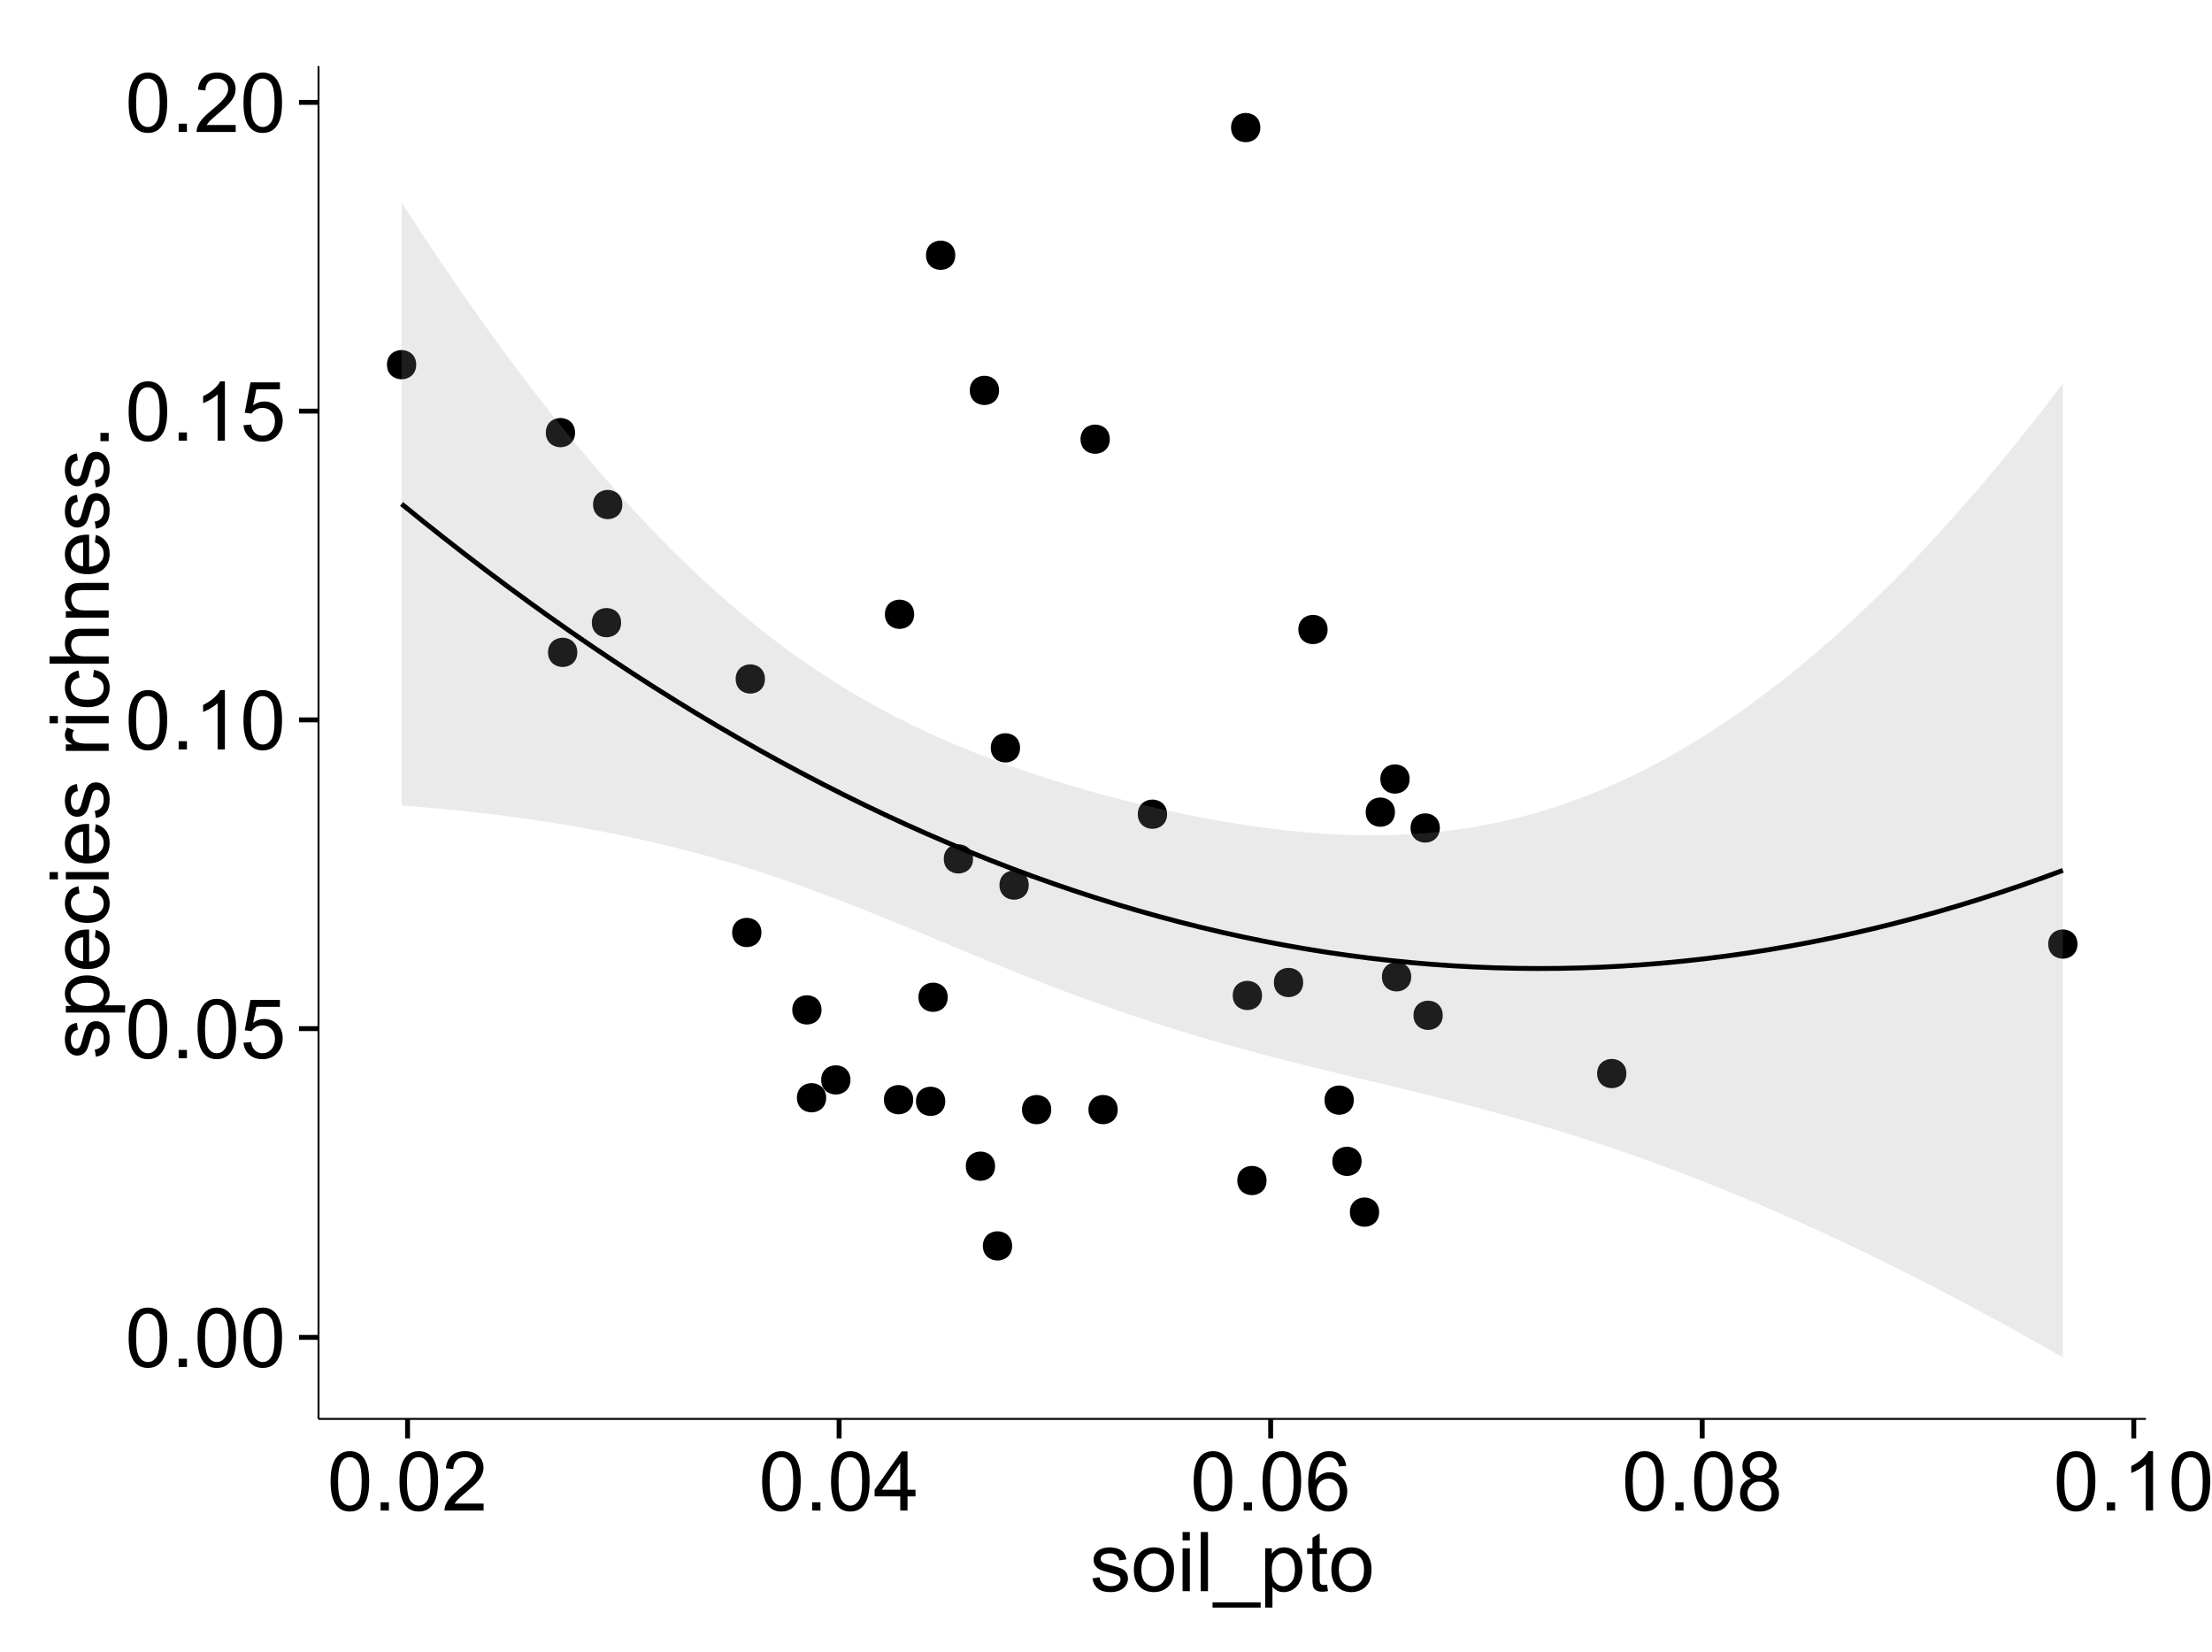<?xml version="1.0" encoding="UTF-8"?>
<svg xmlns="http://www.w3.org/2000/svg" xmlns:xlink="http://www.w3.org/1999/xlink" width="482pt" height="360pt" viewBox="0 0 482 360" version="1.1">
<defs>
<g>
<symbol overflow="visible" id="glyph0-0">
<path style="stroke:none;" d="M 0.746 -6.355 C 0.742 -7.875 0.898 -9.102 1.215 -10.031 C 1.527 -10.961 1.996 -11.676 2.613 -12.18 C 3.23 -12.684 4.008 -12.938 4.949 -12.938 C 5.637 -12.938 6.242 -12.797 6.766 -12.52 C 7.285 -12.238 7.715 -11.836 8.059 -11.316 C 8.395 -10.789 8.664 -10.152 8.859 -9.398 C 9.051 -8.645 9.145 -7.629 9.148 -6.355 C 9.145 -4.84 8.992 -3.617 8.684 -2.691 C 8.371 -1.762 7.906 -1.047 7.289 -0.539 C 6.672 -0.035 5.891 0.215 4.949 0.219 C 3.703 0.215 2.727 -0.227 2.023 -1.117 C 1.168 -2.188 0.742 -3.934 0.746 -6.355 Z M 2.375 -6.355 C 2.371 -4.234 2.621 -2.824 3.117 -2.129 C 3.609 -1.426 4.219 -1.078 4.949 -1.082 C 5.672 -1.078 6.281 -1.43 6.781 -2.137 C 7.273 -2.836 7.523 -4.242 7.523 -6.355 C 7.523 -8.473 7.273 -9.883 6.781 -10.582 C 6.281 -11.277 5.664 -11.625 4.93 -11.629 C 4.199 -11.625 3.621 -11.316 3.191 -10.703 C 2.645 -9.918 2.371 -8.469 2.375 -6.355 Z M 2.375 -6.355 "/>
</symbol>
<symbol overflow="visible" id="glyph0-1">
<path style="stroke:none;" d="M 1.633 0 L 1.633 -1.801 L 3.438 -1.801 L 3.438 0 Z M 1.633 0 "/>
</symbol>
<symbol overflow="visible" id="glyph0-2">
<path style="stroke:none;" d="M 0.746 -3.375 L 2.406 -3.516 C 2.527 -2.707 2.812 -2.098 3.266 -1.691 C 3.711 -1.281 4.254 -1.078 4.887 -1.082 C 5.648 -1.078 6.293 -1.363 6.82 -1.941 C 7.344 -2.512 7.605 -3.273 7.609 -4.227 C 7.605 -5.125 7.352 -5.84 6.848 -6.363 C 6.34 -6.883 5.676 -7.141 4.859 -7.145 C 4.344 -7.141 3.887 -7.027 3.48 -6.797 C 3.07 -6.566 2.746 -6.266 2.516 -5.898 L 1.027 -6.09 L 2.277 -12.711 L 8.684 -12.711 L 8.684 -11.195 L 3.543 -11.195 L 2.848 -7.734 C 3.621 -8.273 4.43 -8.543 5.281 -8.543 C 6.402 -8.543 7.352 -8.152 8.129 -7.371 C 8.898 -6.59 9.285 -5.586 9.289 -4.367 C 9.285 -3.195 8.945 -2.188 8.27 -1.344 C 7.441 -0.301 6.316 0.215 4.887 0.219 C 3.715 0.215 2.758 -0.109 2.016 -0.766 C 1.273 -1.418 0.848 -2.289 0.746 -3.375 Z M 0.746 -3.375 "/>
</symbol>
<symbol overflow="visible" id="glyph0-3">
<path style="stroke:none;" d="M 6.707 0 L 5.125 0 L 5.125 -10.082 C 4.742 -9.715 4.242 -9.352 3.625 -8.988 C 3.004 -8.625 2.449 -8.352 1.961 -8.172 L 1.961 -9.703 C 2.844 -10.117 3.617 -10.621 4.281 -11.215 C 4.941 -11.805 5.41 -12.379 5.688 -12.938 L 6.707 -12.938 Z M 6.707 0 "/>
</symbol>
<symbol overflow="visible" id="glyph0-4">
<path style="stroke:none;" d="M 9.062 -1.52 L 9.062 0 L 0.547 0 C 0.531 -0.379 0.594 -0.742 0.73 -1.098 C 0.945 -1.676 1.293 -2.25 1.77 -2.812 C 2.246 -3.375 2.934 -4.023 3.84 -4.766 C 5.238 -5.906 6.188 -6.816 6.68 -7.492 C 7.172 -8.16 7.418 -8.793 7.418 -9.395 C 7.418 -10.02 7.191 -10.551 6.746 -10.98 C 6.293 -11.41 5.711 -11.625 4.992 -11.629 C 4.23 -11.625 3.621 -11.395 3.164 -10.941 C 2.703 -10.48 2.469 -9.848 2.469 -9.043 L 0.844 -9.211 C 0.953 -10.422 1.371 -11.344 2.102 -11.984 C 2.824 -12.617 3.801 -12.938 5.027 -12.938 C 6.262 -12.938 7.238 -12.594 7.961 -11.91 C 8.68 -11.223 9.039 -10.371 9.043 -9.359 C 9.039 -8.84 8.934 -8.336 8.727 -7.84 C 8.512 -7.34 8.164 -6.812 7.676 -6.266 C 7.188 -5.711 6.375 -4.957 5.238 -4 C 4.285 -3.199 3.676 -2.66 3.41 -2.379 C 3.141 -2.094 2.918 -1.805 2.742 -1.52 Z M 9.062 -1.52 "/>
</symbol>
<symbol overflow="visible" id="glyph0-5">
<path style="stroke:none;" d="M 5.82 0 L 5.82 -3.086 L 0.227 -3.086 L 0.227 -4.535 L 6.109 -12.883 L 7.398 -12.883 L 7.398 -4.535 L 9.141 -4.535 L 9.141 -3.086 L 7.398 -3.086 L 7.398 0 Z M 5.82 -4.535 L 5.82 -10.344 L 1.785 -4.535 Z M 5.82 -4.535 "/>
</symbol>
<symbol overflow="visible" id="glyph0-6">
<path style="stroke:none;" d="M 8.957 -9.73 L 7.383 -9.605 C 7.242 -10.223 7.043 -10.676 6.785 -10.961 C 6.355 -11.41 5.828 -11.637 5.203 -11.637 C 4.695 -11.637 4.25 -11.496 3.875 -11.215 C 3.375 -10.852 2.984 -10.32 2.695 -9.625 C 2.406 -8.926 2.258 -7.934 2.25 -6.645 C 2.629 -7.223 3.094 -7.652 3.645 -7.938 C 4.195 -8.215 4.773 -8.355 5.379 -8.359 C 6.434 -8.355 7.328 -7.969 8.07 -7.195 C 8.809 -6.418 9.18 -5.414 9.184 -4.184 C 9.18 -3.371 9.008 -2.617 8.66 -1.926 C 8.312 -1.23 7.832 -0.699 7.227 -0.332 C 6.613 0.035 5.922 0.215 5.148 0.219 C 3.828 0.215 2.754 -0.266 1.922 -1.234 C 1.09 -2.199 0.672 -3.797 0.676 -6.031 C 0.672 -8.516 1.133 -10.328 2.055 -11.461 C 2.855 -12.445 3.938 -12.938 5.301 -12.938 C 6.312 -12.938 7.141 -12.652 7.789 -12.086 C 8.434 -11.516 8.824 -10.73 8.957 -9.73 Z M 2.496 -4.176 C 2.496 -3.629 2.609 -3.105 2.844 -2.609 C 3.07 -2.109 3.395 -1.73 3.812 -1.473 C 4.227 -1.207 4.664 -1.078 5.125 -1.082 C 5.789 -1.078 6.363 -1.348 6.844 -1.891 C 7.324 -2.426 7.562 -3.156 7.566 -4.086 C 7.562 -4.973 7.328 -5.676 6.855 -6.191 C 6.379 -6.703 5.781 -6.961 5.062 -6.961 C 4.348 -6.961 3.738 -6.703 3.242 -6.191 C 2.742 -5.676 2.496 -5.004 2.496 -4.176 Z M 2.496 -4.176 "/>
</symbol>
<symbol overflow="visible" id="glyph0-7">
<path style="stroke:none;" d="M 3.18 -6.988 C 2.52 -7.227 2.035 -7.57 1.723 -8.016 C 1.406 -8.461 1.246 -8.992 1.25 -9.617 C 1.246 -10.551 1.582 -11.34 2.258 -11.98 C 2.93 -12.617 3.828 -12.938 4.949 -12.938 C 6.07 -12.938 6.977 -12.609 7.664 -11.957 C 8.348 -11.301 8.688 -10.504 8.691 -9.57 C 8.688 -8.969 8.531 -8.449 8.219 -8.012 C 7.902 -7.566 7.426 -7.227 6.793 -6.988 C 7.582 -6.727 8.184 -6.309 8.598 -5.738 C 9.008 -5.16 9.215 -4.477 9.219 -3.684 C 9.215 -2.578 8.828 -1.652 8.051 -0.906 C 7.27 -0.156 6.242 0.215 4.977 0.219 C 3.699 0.215 2.676 -0.156 1.898 -0.91 C 1.117 -1.66 0.727 -2.602 0.73 -3.727 C 0.727 -4.562 0.938 -5.262 1.367 -5.832 C 1.789 -6.395 2.395 -6.781 3.18 -6.988 Z M 2.867 -9.668 C 2.863 -9.059 3.059 -8.559 3.453 -8.172 C 3.844 -7.785 4.355 -7.594 4.984 -7.594 C 5.59 -7.594 6.09 -7.785 6.48 -8.168 C 6.871 -8.551 7.066 -9.02 7.066 -9.578 C 7.066 -10.156 6.863 -10.645 6.465 -11.043 C 6.059 -11.438 5.559 -11.637 4.965 -11.637 C 4.359 -11.637 3.859 -11.441 3.465 -11.055 C 3.062 -10.668 2.863 -10.207 2.867 -9.668 Z M 2.355 -3.719 C 2.355 -3.262 2.461 -2.824 2.676 -2.406 C 2.887 -1.98 3.203 -1.652 3.629 -1.426 C 4.047 -1.191 4.504 -1.078 4.992 -1.082 C 5.746 -1.078 6.367 -1.32 6.863 -1.809 C 7.352 -2.293 7.598 -2.91 7.602 -3.664 C 7.598 -4.422 7.344 -5.055 6.84 -5.555 C 6.332 -6.051 5.699 -6.297 4.938 -6.301 C 4.191 -6.297 3.574 -6.051 3.09 -5.562 C 2.598 -5.066 2.355 -4.453 2.355 -3.719 Z M 2.355 -3.719 "/>
</symbol>
<symbol overflow="visible" id="glyph0-8">
<path style="stroke:none;" d="M 0.555 -2.785 L 2.117 -3.031 C 2.203 -2.402 2.449 -1.922 2.852 -1.59 C 3.25 -1.254 3.812 -1.09 4.535 -1.09 C 5.262 -1.09 5.801 -1.234 6.152 -1.531 C 6.504 -1.824 6.68 -2.172 6.68 -2.574 C 6.68 -2.926 6.523 -3.207 6.215 -3.418 C 5.996 -3.555 5.457 -3.734 4.598 -3.953 C 3.434 -4.246 2.629 -4.5 2.184 -4.715 C 1.734 -4.926 1.395 -5.223 1.164 -5.602 C 0.93 -5.98 0.812 -6.398 0.816 -6.855 C 0.812 -7.27 0.91 -7.652 1.102 -8.012 C 1.293 -8.363 1.551 -8.66 1.883 -8.895 C 2.125 -9.074 2.461 -9.227 2.887 -9.355 C 3.309 -9.48 3.766 -9.543 4.254 -9.547 C 4.984 -9.543 5.625 -9.438 6.184 -9.23 C 6.734 -9.016 7.145 -8.73 7.41 -8.371 C 7.672 -8.008 7.852 -7.527 7.953 -6.926 L 6.406 -6.715 C 6.332 -7.195 6.129 -7.57 5.793 -7.84 C 5.453 -8.105 4.977 -8.238 4.367 -8.242 C 3.637 -8.238 3.121 -8.117 2.812 -7.883 C 2.5 -7.641 2.344 -7.359 2.348 -7.039 C 2.344 -6.832 2.406 -6.648 2.539 -6.484 C 2.664 -6.312 2.867 -6.172 3.148 -6.062 C 3.301 -6.004 3.766 -5.871 4.543 -5.66 C 5.66 -5.359 6.441 -5.113 6.887 -4.926 C 7.324 -4.734 7.672 -4.457 7.926 -4.094 C 8.176 -3.73 8.301 -3.281 8.305 -2.742 C 8.301 -2.215 8.148 -1.719 7.844 -1.254 C 7.535 -0.785 7.09 -0.422 6.512 -0.172 C 5.926 0.086 5.27 0.211 4.543 0.211 C 3.328 0.211 2.406 -0.039 1.77 -0.543 C 1.133 -1.047 0.727 -1.793 0.555 -2.785 Z M 0.555 -2.785 "/>
</symbol>
<symbol overflow="visible" id="glyph0-9">
<path style="stroke:none;" d="M 0.598 -4.668 C 0.598 -6.391 1.078 -7.672 2.039 -8.508 C 2.84 -9.199 3.816 -9.543 4.977 -9.547 C 6.254 -9.543 7.305 -9.125 8.121 -8.285 C 8.934 -7.441 9.34 -6.277 9.344 -4.797 C 9.34 -3.594 9.16 -2.648 8.801 -1.961 C 8.441 -1.27 7.914 -0.734 7.227 -0.359 C 6.535 0.023 5.785 0.211 4.977 0.211 C 3.664 0.211 2.609 -0.207 1.805 -1.047 C 1 -1.883 0.598 -3.09 0.598 -4.668 Z M 2.223 -4.668 C 2.219 -3.469 2.48 -2.574 3.004 -1.98 C 3.523 -1.387 4.18 -1.09 4.977 -1.09 C 5.758 -1.09 6.41 -1.387 6.934 -1.984 C 7.453 -2.582 7.715 -3.492 7.719 -4.719 C 7.715 -5.871 7.453 -6.746 6.93 -7.344 C 6.402 -7.934 5.75 -8.23 4.977 -8.234 C 4.18 -8.23 3.523 -7.938 3.004 -7.348 C 2.48 -6.754 2.219 -5.859 2.223 -4.668 Z M 2.223 -4.668 "/>
</symbol>
<symbol overflow="visible" id="glyph0-10">
<path style="stroke:none;" d="M 1.195 -11.066 L 1.195 -12.883 L 2.777 -12.883 L 2.777 -11.066 Z M 1.195 0 L 1.195 -9.336 L 2.777 -9.336 L 2.777 0 Z M 1.195 0 "/>
</symbol>
<symbol overflow="visible" id="glyph0-11">
<path style="stroke:none;" d="M 1.152 0 L 1.152 -12.883 L 2.734 -12.883 L 2.734 0 Z M 1.152 0 "/>
</symbol>
<symbol overflow="visible" id="glyph0-12">
<path style="stroke:none;" d="M -0.273 3.578 L -0.273 2.434 L 10.211 2.434 L 10.211 3.578 Z M -0.273 3.578 "/>
</symbol>
<symbol overflow="visible" id="glyph0-13">
<path style="stroke:none;" d="M 1.188 3.578 L 1.188 -9.336 L 2.629 -9.336 L 2.629 -8.121 C 2.965 -8.594 3.348 -8.949 3.777 -9.188 C 4.203 -9.426 4.723 -9.543 5.336 -9.547 C 6.129 -9.543 6.832 -9.34 7.445 -8.93 C 8.051 -8.516 8.512 -7.934 8.824 -7.191 C 9.133 -6.441 9.285 -5.625 9.289 -4.738 C 9.285 -3.781 9.113 -2.922 8.773 -2.156 C 8.43 -1.391 7.934 -0.805 7.281 -0.398 C 6.625 0.008 5.938 0.211 5.219 0.211 C 4.691 0.211 4.219 0.102 3.801 -0.121 C 3.379 -0.344 3.035 -0.625 2.77 -0.969 L 2.77 3.578 Z M 2.617 -4.613 C 2.613 -3.41 2.855 -2.523 3.348 -1.949 C 3.832 -1.375 4.422 -1.09 5.117 -1.09 C 5.816 -1.09 6.418 -1.387 6.922 -1.98 C 7.418 -2.574 7.668 -3.496 7.672 -4.746 C 7.668 -5.934 7.426 -6.824 6.938 -7.418 C 6.445 -8.008 5.859 -8.301 5.188 -8.305 C 4.508 -8.301 3.91 -7.988 3.395 -7.359 C 2.871 -6.727 2.613 -5.809 2.617 -4.613 Z M 2.617 -4.613 "/>
</symbol>
<symbol overflow="visible" id="glyph0-14">
<path style="stroke:none;" d="M 4.641 -1.414 L 4.867 -0.016 C 4.422 0.078 4.023 0.121 3.672 0.125 C 3.098 0.121 2.652 0.035 2.336 -0.148 C 2.02 -0.328 1.797 -0.566 1.668 -0.863 C 1.539 -1.156 1.477 -1.781 1.477 -2.734 L 1.477 -8.102 L 0.316 -8.102 L 0.316 -9.336 L 1.477 -9.336 L 1.477 -11.645 L 3.051 -12.594 L 3.051 -9.336 L 4.641 -9.336 L 4.641 -8.102 L 3.051 -8.102 L 3.051 -2.645 C 3.047 -2.191 3.074 -1.902 3.133 -1.773 C 3.188 -1.645 3.277 -1.543 3.406 -1.465 C 3.527 -1.387 3.707 -1.348 3.945 -1.352 C 4.117 -1.348 4.352 -1.367 4.641 -1.414 Z M 4.641 -1.414 "/>
</symbol>
<symbol overflow="visible" id="glyph1-0">
<path style="stroke:none;" d="M -2.785 -0.555 L -3.031 -2.117 C -2.402 -2.203 -1.922 -2.449 -1.59 -2.852 C -1.254 -3.25 -1.09 -3.812 -1.09 -4.535 C -1.09 -5.262 -1.234 -5.801 -1.531 -6.152 C -1.824 -6.504 -2.172 -6.68 -2.574 -6.68 C -2.926 -6.68 -3.207 -6.523 -3.418 -6.215 C -3.555 -5.996 -3.734 -5.457 -3.953 -4.598 C -4.246 -3.434 -4.5 -2.629 -4.715 -2.184 C -4.926 -1.734 -5.223 -1.395 -5.602 -1.164 C -5.98 -0.93 -6.398 -0.812 -6.855 -0.816 C -7.27 -0.812 -7.652 -0.91 -8.012 -1.102 C -8.363 -1.293 -8.66 -1.551 -8.895 -1.883 C -9.074 -2.125 -9.227 -2.461 -9.355 -2.887 C -9.48 -3.309 -9.543 -3.766 -9.547 -4.254 C -9.543 -4.984 -9.438 -5.625 -9.23 -6.184 C -9.016 -6.734 -8.73 -7.145 -8.371 -7.41 C -8.008 -7.672 -7.527 -7.852 -6.926 -7.953 L -6.715 -6.406 C -7.195 -6.332 -7.57 -6.129 -7.84 -5.797 C -8.105 -5.457 -8.238 -4.98 -8.242 -4.367 C -8.238 -3.637 -8.117 -3.121 -7.883 -2.812 C -7.641 -2.5 -7.359 -2.344 -7.039 -2.348 C -6.832 -2.344 -6.648 -2.406 -6.484 -2.539 C -6.312 -2.664 -6.172 -2.867 -6.062 -3.148 C -6.004 -3.301 -5.871 -3.766 -5.66 -4.543 C -5.359 -5.66 -5.113 -6.441 -4.926 -6.887 C -4.734 -7.324 -4.457 -7.672 -4.094 -7.926 C -3.73 -8.176 -3.281 -8.301 -2.742 -8.305 C -2.211 -8.301 -1.711 -8.148 -1.25 -7.844 C -0.781 -7.535 -0.422 -7.09 -0.172 -6.512 C 0.086 -5.926 0.211 -5.27 0.211 -4.543 C 0.211 -3.328 -0.039 -2.406 -0.543 -1.77 C -1.047 -1.133 -1.793 -0.727 -2.785 -0.555 Z M -2.785 -0.555 "/>
</symbol>
<symbol overflow="visible" id="glyph1-1">
<path style="stroke:none;" d="M 3.578 -1.188 L -9.336 -1.188 L -9.336 -2.629 L -8.121 -2.629 C -8.594 -2.965 -8.949 -3.348 -9.188 -3.777 C -9.426 -4.203 -9.543 -4.723 -9.547 -5.336 C -9.543 -6.129 -9.34 -6.832 -8.93 -7.445 C -8.516 -8.051 -7.934 -8.512 -7.191 -8.824 C -6.441 -9.133 -5.625 -9.285 -4.738 -9.289 C -3.781 -9.285 -2.922 -9.113 -2.156 -8.773 C -1.391 -8.43 -0.805 -7.934 -0.398 -7.281 C 0.008 -6.625 0.211 -5.938 0.211 -5.219 C 0.211 -4.691 0.102 -4.219 -0.121 -3.801 C -0.344 -3.379 -0.625 -3.035 -0.965 -2.77 L 3.578 -2.77 Z M -4.613 -2.621 C -3.41 -2.613 -2.523 -2.855 -1.949 -3.348 C -1.375 -3.832 -1.09 -4.422 -1.09 -5.117 C -1.09 -5.816 -1.387 -6.418 -1.98 -6.922 C -2.574 -7.418 -3.496 -7.668 -4.746 -7.672 C -5.934 -7.668 -6.824 -7.426 -7.418 -6.938 C -8.008 -6.449 -8.301 -5.863 -8.305 -5.188 C -8.301 -4.508 -7.988 -3.914 -7.359 -3.398 C -6.727 -2.879 -5.809 -2.617 -4.613 -2.621 Z M -4.613 -2.621 "/>
</symbol>
<symbol overflow="visible" id="glyph1-2">
<path style="stroke:none;" d="M -3.004 -7.578 L -2.805 -9.211 C -1.848 -8.953 -1.105 -8.473 -0.578 -7.777 C -0.051 -7.078 0.211 -6.188 0.211 -5.105 C 0.211 -3.738 -0.207 -2.656 -1.051 -1.859 C -1.887 -1.055 -3.066 -0.656 -4.586 -0.66 C -6.156 -0.656 -7.375 -1.059 -8.246 -1.871 C -9.109 -2.676 -9.543 -3.727 -9.547 -5.02 C -9.543 -6.266 -9.117 -7.285 -8.27 -8.078 C -7.418 -8.867 -6.223 -9.262 -4.684 -9.266 C -4.586 -9.262 -4.445 -9.258 -4.262 -9.254 L -4.262 -2.293 C -3.234 -2.348 -2.449 -2.641 -1.906 -3.164 C -1.359 -3.684 -1.09 -4.332 -1.09 -5.117 C -1.09 -5.691 -1.242 -6.188 -1.547 -6.598 C -1.852 -7.008 -2.336 -7.332 -3.004 -7.578 Z M -5.562 -2.383 L -5.562 -7.594 C -6.344 -7.523 -6.934 -7.324 -7.328 -6.996 C -7.934 -6.492 -8.238 -5.836 -8.242 -5.035 C -8.238 -4.305 -7.996 -3.695 -7.512 -3.203 C -7.027 -2.707 -6.375 -2.434 -5.562 -2.383 Z M -5.562 -2.383 "/>
</symbol>
<symbol overflow="visible" id="glyph1-3">
<path style="stroke:none;" d="M -3.418 -7.277 L -3.215 -8.832 C -2.141 -8.66 -1.301 -8.227 -0.699 -7.527 C -0.09 -6.824 0.211 -5.965 0.211 -4.949 C 0.211 -3.668 -0.203 -2.641 -1.039 -1.867 C -1.871 -1.09 -3.07 -0.703 -4.633 -0.703 C -5.637 -0.703 -6.52 -0.867 -7.277 -1.203 C -8.031 -1.535 -8.598 -2.047 -8.977 -2.73 C -9.355 -3.41 -9.543 -4.152 -9.547 -4.957 C -9.543 -5.969 -9.289 -6.797 -8.777 -7.441 C -8.262 -8.086 -7.531 -8.5 -6.59 -8.684 L -6.355 -7.145 C -6.98 -6.996 -7.453 -6.738 -7.77 -6.367 C -8.082 -5.992 -8.238 -5.543 -8.242 -5.02 C -8.238 -4.219 -7.953 -3.57 -7.387 -3.074 C -6.812 -2.574 -5.91 -2.324 -4.676 -2.328 C -3.422 -2.324 -2.508 -2.566 -1.941 -3.047 C -1.371 -3.527 -1.09 -4.152 -1.09 -4.93 C -1.09 -5.547 -1.277 -6.066 -1.66 -6.484 C -2.035 -6.898 -2.621 -7.164 -3.418 -7.277 Z M -3.418 -7.277 "/>
</symbol>
<symbol overflow="visible" id="glyph1-4">
<path style="stroke:none;" d="M -11.066 -1.195 L -12.883 -1.195 L -12.883 -2.777 L -11.066 -2.777 Z M 0 -1.195 L -9.336 -1.195 L -9.336 -2.777 L 0 -2.777 Z M 0 -1.195 "/>
</symbol>
<symbol overflow="visible" id="glyph1-5">
<path style="stroke:none;" d=""/>
</symbol>
<symbol overflow="visible" id="glyph1-6">
<path style="stroke:none;" d="M 0 -1.168 L -9.336 -1.168 L -9.336 -2.594 L -7.918 -2.594 C -8.578 -2.953 -9.016 -3.289 -9.23 -3.598 C -9.438 -3.906 -9.543 -4.242 -9.547 -4.613 C -9.543 -5.145 -9.375 -5.688 -9.035 -6.242 L -7.566 -5.695 C -7.793 -5.309 -7.91 -4.922 -7.91 -4.535 C -7.91 -4.188 -7.805 -3.875 -7.598 -3.602 C -7.387 -3.324 -7.098 -3.129 -6.734 -3.016 C -6.168 -2.836 -5.555 -2.746 -4.887 -2.75 L 0 -2.75 Z M 0 -1.168 "/>
</symbol>
<symbol overflow="visible" id="glyph1-7">
<path style="stroke:none;" d="M 0 -1.188 L -12.883 -1.188 L -12.883 -2.77 L -8.262 -2.77 C -9.117 -3.504 -9.543 -4.434 -9.547 -5.562 C -9.543 -6.25 -9.406 -6.852 -9.137 -7.363 C -8.859 -7.871 -8.484 -8.234 -8.004 -8.457 C -7.523 -8.676 -6.824 -8.789 -5.914 -8.789 L 0 -8.789 L 0 -7.207 L -5.914 -7.207 C -6.703 -7.207 -7.281 -7.035 -7.641 -6.691 C -8 -6.348 -8.18 -5.863 -8.184 -5.238 C -8.18 -4.77 -8.059 -4.328 -7.816 -3.914 C -7.574 -3.5 -7.242 -3.203 -6.828 -3.031 C -6.406 -2.852 -5.832 -2.766 -5.105 -2.77 L 0 -2.77 Z M 0 -1.188 "/>
</symbol>
<symbol overflow="visible" id="glyph1-8">
<path style="stroke:none;" d="M 0 -1.188 L -9.336 -1.188 L -9.336 -2.609 L -8.008 -2.609 C -9.031 -3.293 -9.543 -4.285 -9.547 -5.582 C -9.543 -6.141 -9.441 -6.656 -9.242 -7.133 C -9.035 -7.602 -8.77 -7.957 -8.445 -8.191 C -8.113 -8.426 -7.727 -8.59 -7.277 -8.684 C -6.98 -8.742 -6.465 -8.77 -5.738 -8.773 L 0 -8.773 L 0 -7.188 L -5.68 -7.188 C -6.32 -7.184 -6.801 -7.121 -7.121 -7.004 C -7.438 -6.879 -7.695 -6.66 -7.887 -6.348 C -8.074 -6.031 -8.168 -5.664 -8.172 -5.246 C -8.168 -4.57 -7.953 -3.992 -7.531 -3.504 C -7.102 -3.012 -6.293 -2.766 -5.098 -2.77 L 0 -2.77 Z M 0 -1.188 "/>
</symbol>
<symbol overflow="visible" id="glyph1-9">
<path style="stroke:none;" d="M 0 -1.633 L -1.801 -1.633 L -1.801 -3.438 L 0 -3.438 Z M 0 -1.633 "/>
</symbol>
</g>
<clipPath id="clip1">
  <path d="M 69.406 14.398 L 468.602 14.398 L 468.602 310.164 L 69.406 310.164 Z M 69.406 14.398 "/>
</clipPath>
</defs>
<g id="surface5056">
<rect x="0" y="0" width="482" height="360" style="fill:rgb(100%,100%,100%);fill-opacity:1;stroke:none;"/>
<rect x="0" y="0" width="482" height="360" style="fill:rgb(100%,100%,100%);fill-opacity:1;stroke:none;"/>
<path style="fill:none;stroke-width:1.063;stroke-linecap:round;stroke-linejoin:round;stroke:rgb(100%,100%,100%);stroke-opacity:1;stroke-miterlimit:10;" d="M 0 360 L 482 360 L 482 0 L 0 0 Z M 0 360 "/>
<g clip-path="url(#clip1)" clip-rule="nonzero">
<path style=" stroke:none;fill-rule:nonzero;fill:rgb(100%,100%,100%);fill-opacity:1;" d="M 69.406 309.168 L 467.602 309.168 L 467.602 14.402 L 69.406 14.402 Z M 69.406 309.168 "/>
<path style=" stroke:none;fill-rule:nonzero;fill:rgb(0%,0%,0%);fill-opacity:1;" d="M 312.68 180.406 C 312.68 183.242 308.426 183.242 308.426 180.406 C 308.426 177.574 312.68 177.574 312.68 180.406 "/>
<path style=" stroke:none;fill-rule:nonzero;fill:rgb(0%,0%,0%);fill-opacity:1;" d="M 205.445 217.297 C 205.445 220.133 201.191 220.133 201.191 217.297 C 201.191 214.461 205.445 214.461 205.445 217.297 "/>
<path style=" stroke:none;fill-rule:nonzero;fill:rgb(0%,0%,0%);fill-opacity:1;" d="M 204.906 239.969 C 204.906 242.805 200.656 242.805 200.656 239.969 C 200.656 237.137 204.906 237.137 204.906 239.969 "/>
<path style=" stroke:none;fill-rule:nonzero;fill:rgb(0%,0%,0%);fill-opacity:1;" d="M 253.246 177.406 C 253.246 180.242 248.996 180.242 248.996 177.406 C 248.996 174.574 253.246 174.574 253.246 177.406 "/>
<path style=" stroke:none;fill-rule:nonzero;fill:rgb(0%,0%,0%);fill-opacity:1;" d="M 216.633 85.066 C 216.633 87.902 212.383 87.902 212.383 85.066 C 212.383 82.234 216.633 82.234 216.633 85.066 "/>
<path style=" stroke:none;fill-rule:nonzero;fill:rgb(0%,0%,0%);fill-opacity:1;" d="M 313.316 221.227 C 313.316 224.059 309.066 224.059 309.066 221.227 C 309.066 218.391 313.316 218.391 313.316 221.227 "/>
<path style=" stroke:none;fill-rule:nonzero;fill:rgb(0%,0%,0%);fill-opacity:1;" d="M 210.969 187.148 C 210.969 189.98 206.715 189.98 206.715 187.148 C 206.715 184.312 210.969 184.312 210.969 187.148 "/>
<path style=" stroke:none;fill-rule:nonzero;fill:rgb(0%,0%,0%);fill-opacity:1;" d="M 306.098 169.738 C 306.098 172.574 301.844 172.574 301.844 169.738 C 301.844 166.906 306.098 166.906 306.098 169.738 "/>
<path style=" stroke:none;fill-rule:nonzero;fill:rgb(0%,0%,0%);fill-opacity:1;" d="M 228.008 241.777 C 228.008 244.613 223.758 244.613 223.758 241.777 C 223.758 238.945 228.008 238.945 228.008 241.777 "/>
<path style=" stroke:none;fill-rule:nonzero;fill:rgb(0%,0%,0%);fill-opacity:1;" d="M 282.898 214.078 C 282.898 216.914 278.648 216.914 278.648 214.078 C 278.648 211.246 282.898 211.246 282.898 214.078 "/>
<path style=" stroke:none;fill-rule:nonzero;fill:rgb(0%,0%,0%);fill-opacity:1;" d="M 288.227 137.168 C 288.227 140 283.973 140 283.973 137.168 C 283.973 134.332 288.227 134.332 288.227 137.168 "/>
<path style=" stroke:none;fill-rule:nonzero;fill:rgb(0%,0%,0%);fill-opacity:1;" d="M 302.902 176.961 C 302.902 179.793 298.652 179.793 298.652 176.961 C 298.652 174.125 302.902 174.125 302.902 176.961 "/>
<path style=" stroke:none;fill-rule:nonzero;fill:rgb(0%,0%,0%);fill-opacity:1;" d="M 134.547 109.934 C 134.547 112.77 130.293 112.77 130.293 109.934 C 130.293 107.098 134.547 107.098 134.547 109.934 "/>
<path style=" stroke:none;fill-rule:nonzero;fill:rgb(0%,0%,0%);fill-opacity:1;" d="M 89.629 79.457 C 89.629 82.293 85.379 82.293 85.379 79.457 C 85.379 76.621 89.629 76.621 89.629 79.457 "/>
<path style=" stroke:none;fill-rule:nonzero;fill:rgb(0%,0%,0%);fill-opacity:1;" d="M 124.25 94.266 C 124.25 97.098 119.996 97.098 119.996 94.266 C 119.996 91.43 124.25 91.43 124.25 94.266 "/>
<path style=" stroke:none;fill-rule:nonzero;fill:rgb(0%,0%,0%);fill-opacity:1;" d="M 178.965 239.191 C 178.965 242.027 174.711 242.027 174.711 239.191 C 174.711 236.355 178.965 236.355 178.965 239.191 "/>
<path style=" stroke:none;fill-rule:nonzero;fill:rgb(0%,0%,0%);fill-opacity:1;" d="M 353.328 233.918 C 353.328 236.754 349.078 236.754 349.078 233.918 C 349.078 231.086 353.328 231.086 353.328 233.918 "/>
<path style=" stroke:none;fill-rule:nonzero;fill:rgb(0%,0%,0%);fill-opacity:1;" d="M 207.094 55.617 C 207.094 58.453 202.844 58.453 202.844 55.617 C 202.844 52.781 207.094 52.781 207.094 55.617 "/>
<path style=" stroke:none;fill-rule:nonzero;fill:rgb(0%,0%,0%);fill-opacity:1;" d="M 134.277 135.668 C 134.277 138.504 130.027 138.504 130.027 135.668 C 130.027 132.836 134.277 132.836 134.277 135.668 "/>
<path style=" stroke:none;fill-rule:nonzero;fill:rgb(0%,0%,0%);fill-opacity:1;" d="M 273.934 216.906 C 273.934 219.742 269.68 219.742 269.68 216.906 C 269.68 214.07 273.934 214.07 273.934 216.906 "/>
<path style=" stroke:none;fill-rule:nonzero;fill:rgb(0%,0%,0%);fill-opacity:1;" d="M 223.102 192.852 C 223.102 195.688 218.848 195.688 218.848 192.852 C 218.848 190.016 223.102 190.016 223.102 192.852 "/>
<path style=" stroke:none;fill-rule:nonzero;fill:rgb(0%,0%,0%);fill-opacity:1;" d="M 221.207 162.953 C 221.207 165.789 216.953 165.789 216.953 162.953 C 216.953 160.117 221.207 160.117 221.207 162.953 "/>
<path style=" stroke:none;fill-rule:nonzero;fill:rgb(0%,0%,0%);fill-opacity:1;" d="M 299.453 264.117 C 299.453 266.949 295.203 266.949 295.203 264.117 C 295.203 261.281 299.453 261.281 299.453 264.117 "/>
<path style=" stroke:none;fill-rule:nonzero;fill:rgb(0%,0%,0%);fill-opacity:1;" d="M 295.637 253.051 C 295.637 255.883 291.383 255.883 291.383 253.051 C 291.383 250.215 295.637 250.215 295.637 253.051 "/>
<path style=" stroke:none;fill-rule:nonzero;fill:rgb(0%,0%,0%);fill-opacity:1;" d="M 240.766 95.699 C 240.766 98.531 236.512 98.531 236.512 95.699 C 236.512 92.863 240.766 92.863 240.766 95.699 "/>
<path style=" stroke:none;fill-rule:nonzero;fill:rgb(0%,0%,0%);fill-opacity:1;" d="M 273.562 27.797 C 273.562 30.633 269.312 30.633 269.312 27.797 C 269.312 24.965 273.562 24.965 273.562 27.797 "/>
<path style=" stroke:none;fill-rule:nonzero;fill:rgb(0%,0%,0%);fill-opacity:1;" d="M 177.953 220.043 C 177.953 222.879 173.699 222.879 173.699 220.043 C 173.699 217.211 177.953 217.211 177.953 220.043 "/>
<path style=" stroke:none;fill-rule:nonzero;fill:rgb(0%,0%,0%);fill-opacity:1;" d="M 242.492 241.77 C 242.492 244.602 238.242 244.602 238.242 241.77 C 238.242 238.934 242.492 238.934 242.492 241.77 "/>
<path style=" stroke:none;fill-rule:nonzero;fill:rgb(0%,0%,0%);fill-opacity:1;" d="M 184.254 235.305 C 184.254 238.137 180 238.137 180 235.305 C 180 232.469 184.254 232.469 184.254 235.305 "/>
<path style=" stroke:none;fill-rule:nonzero;fill:rgb(0%,0%,0%);fill-opacity:1;" d="M 215.766 254.102 C 215.766 256.938 211.512 256.938 211.512 254.102 C 211.512 251.27 215.766 251.27 215.766 254.102 "/>
<path style=" stroke:none;fill-rule:nonzero;fill:rgb(0%,0%,0%);fill-opacity:1;" d="M 198.137 133.844 C 198.137 136.68 193.887 136.68 193.887 133.844 C 193.887 131.012 198.137 131.012 198.137 133.844 "/>
<path style=" stroke:none;fill-rule:nonzero;fill:rgb(0%,0%,0%);fill-opacity:1;" d="M 164.852 203.18 C 164.852 206.012 160.598 206.012 160.598 203.18 C 160.598 200.344 164.852 200.344 164.852 203.18 "/>
<path style=" stroke:none;fill-rule:nonzero;fill:rgb(0%,0%,0%);fill-opacity:1;" d="M 197.926 239.613 C 197.926 242.445 193.672 242.445 193.672 239.613 C 193.672 236.777 197.926 236.777 197.926 239.613 "/>
<path style=" stroke:none;fill-rule:nonzero;fill:rgb(0%,0%,0%);fill-opacity:1;" d="M 219.484 271.473 C 219.484 274.309 215.234 274.309 215.234 271.473 C 215.234 268.641 219.484 268.641 219.484 271.473 "/>
<path style=" stroke:none;fill-rule:nonzero;fill:rgb(0%,0%,0%);fill-opacity:1;" d="M 124.734 142.145 C 124.734 144.98 120.48 144.98 120.48 142.145 C 120.48 139.309 124.734 139.309 124.734 142.145 "/>
<path style=" stroke:none;fill-rule:nonzero;fill:rgb(0%,0%,0%);fill-opacity:1;" d="M 165.621 147.945 C 165.621 150.781 161.367 150.781 161.367 147.945 C 161.367 145.109 165.621 145.109 165.621 147.945 "/>
<path style=" stroke:none;fill-rule:nonzero;fill:rgb(0%,0%,0%);fill-opacity:1;" d="M 451.625 205.707 C 451.625 208.543 447.375 208.543 447.375 205.707 C 447.375 202.871 451.625 202.871 451.625 205.707 "/>
<path style=" stroke:none;fill-rule:nonzero;fill:rgb(0%,0%,0%);fill-opacity:1;" d="M 306.441 212.84 C 306.441 215.672 302.188 215.672 302.188 212.84 C 302.188 210.004 306.441 210.004 306.441 212.84 "/>
<path style=" stroke:none;fill-rule:nonzero;fill:rgb(0%,0%,0%);fill-opacity:1;" d="M 293.934 239.707 C 293.934 242.543 289.68 242.543 289.68 239.707 C 289.68 236.871 293.934 236.871 293.934 239.707 "/>
<path style=" stroke:none;fill-rule:nonzero;fill:rgb(0%,0%,0%);fill-opacity:1;" d="M 274.926 257.23 C 274.926 260.062 270.672 260.062 270.672 257.23 C 270.672 254.395 274.926 254.395 274.926 257.23 "/>
<path style=" stroke:none;fill-rule:nonzero;fill:rgb(0%,0%,0%);fill-opacity:1;" d="M 313.742 180.406 C 313.742 184.66 307.363 184.66 307.363 180.406 C 307.363 176.156 313.742 176.156 313.742 180.406 "/>
<path style=" stroke:none;fill-rule:nonzero;fill:rgb(0%,0%,0%);fill-opacity:1;" d="M 206.508 217.297 C 206.508 221.547 200.129 221.547 200.129 217.297 C 200.129 213.043 206.508 213.043 206.508 217.297 "/>
<path style=" stroke:none;fill-rule:nonzero;fill:rgb(0%,0%,0%);fill-opacity:1;" d="M 205.969 239.969 C 205.969 244.223 199.594 244.223 199.594 239.969 C 199.594 235.719 205.969 235.719 205.969 239.969 "/>
<path style=" stroke:none;fill-rule:nonzero;fill:rgb(0%,0%,0%);fill-opacity:1;" d="M 254.309 177.406 C 254.309 181.66 247.93 181.66 247.93 177.406 C 247.93 173.156 254.309 173.156 254.309 177.406 "/>
<path style=" stroke:none;fill-rule:nonzero;fill:rgb(0%,0%,0%);fill-opacity:1;" d="M 217.699 85.066 C 217.699 89.32 211.32 89.32 211.32 85.066 C 211.32 80.816 217.699 80.816 217.699 85.066 "/>
<path style=" stroke:none;fill-rule:nonzero;fill:rgb(0%,0%,0%);fill-opacity:1;" d="M 314.379 221.227 C 314.379 225.477 308 225.477 308 221.227 C 308 216.973 314.379 216.973 314.379 221.227 "/>
<path style=" stroke:none;fill-rule:nonzero;fill:rgb(0%,0%,0%);fill-opacity:1;" d="M 212.031 187.148 C 212.031 191.398 205.652 191.398 205.652 187.148 C 205.652 182.895 212.031 182.895 212.031 187.148 "/>
<path style=" stroke:none;fill-rule:nonzero;fill:rgb(0%,0%,0%);fill-opacity:1;" d="M 307.16 169.738 C 307.16 173.992 300.781 173.992 300.781 169.738 C 300.781 165.488 307.16 165.488 307.16 169.738 "/>
<path style=" stroke:none;fill-rule:nonzero;fill:rgb(0%,0%,0%);fill-opacity:1;" d="M 229.07 241.777 C 229.07 246.031 222.695 246.031 222.695 241.777 C 222.695 237.527 229.07 237.527 229.07 241.777 "/>
<path style=" stroke:none;fill-rule:nonzero;fill:rgb(0%,0%,0%);fill-opacity:1;" d="M 283.961 214.078 C 283.961 218.332 277.582 218.332 277.582 214.078 C 277.582 209.828 283.961 209.828 283.961 214.078 "/>
<path style=" stroke:none;fill-rule:nonzero;fill:rgb(0%,0%,0%);fill-opacity:1;" d="M 289.289 137.168 C 289.289 141.418 282.91 141.418 282.91 137.168 C 282.91 132.914 289.289 132.914 289.289 137.168 "/>
<path style=" stroke:none;fill-rule:nonzero;fill:rgb(0%,0%,0%);fill-opacity:1;" d="M 303.965 176.961 C 303.965 181.211 297.59 181.211 297.59 176.961 C 297.59 172.707 303.965 172.707 303.965 176.961 "/>
<path style=" stroke:none;fill-rule:nonzero;fill:rgb(0%,0%,0%);fill-opacity:1;" d="M 135.609 109.934 C 135.609 114.184 129.23 114.184 129.23 109.934 C 129.23 105.68 135.609 105.68 135.609 109.934 "/>
<path style=" stroke:none;fill-rule:nonzero;fill:rgb(0%,0%,0%);fill-opacity:1;" d="M 90.691 79.457 C 90.691 83.711 84.316 83.711 84.316 79.457 C 84.316 75.207 90.691 75.207 90.691 79.457 "/>
<path style=" stroke:none;fill-rule:nonzero;fill:rgb(0%,0%,0%);fill-opacity:1;" d="M 125.312 94.266 C 125.312 98.516 118.934 98.516 118.934 94.266 C 118.934 90.012 125.312 90.012 125.312 94.266 "/>
<path style=" stroke:none;fill-rule:nonzero;fill:rgb(0%,0%,0%);fill-opacity:1;" d="M 180.027 239.191 C 180.027 243.445 173.648 243.445 173.648 239.191 C 173.648 234.941 180.027 234.941 180.027 239.191 "/>
<path style=" stroke:none;fill-rule:nonzero;fill:rgb(0%,0%,0%);fill-opacity:1;" d="M 354.391 233.918 C 354.391 238.172 348.016 238.172 348.016 233.918 C 348.016 229.668 354.391 229.668 354.391 233.918 "/>
<path style=" stroke:none;fill-rule:nonzero;fill:rgb(0%,0%,0%);fill-opacity:1;" d="M 208.156 55.617 C 208.156 59.867 201.777 59.867 201.777 55.617 C 201.777 51.363 208.156 51.363 208.156 55.617 "/>
<path style=" stroke:none;fill-rule:nonzero;fill:rgb(0%,0%,0%);fill-opacity:1;" d="M 135.344 135.668 C 135.344 139.922 128.965 139.922 128.965 135.668 C 128.965 131.418 135.344 131.418 135.344 135.668 "/>
<path style=" stroke:none;fill-rule:nonzero;fill:rgb(0%,0%,0%);fill-opacity:1;" d="M 274.996 216.906 C 274.996 221.156 268.617 221.156 268.617 216.906 C 268.617 212.652 274.996 212.652 274.996 216.906 "/>
<path style=" stroke:none;fill-rule:nonzero;fill:rgb(0%,0%,0%);fill-opacity:1;" d="M 224.164 192.852 C 224.164 197.105 217.785 197.105 217.785 192.852 C 217.785 188.602 224.164 188.602 224.164 192.852 "/>
<path style=" stroke:none;fill-rule:nonzero;fill:rgb(0%,0%,0%);fill-opacity:1;" d="M 222.27 162.953 C 222.27 167.207 215.891 167.207 215.891 162.953 C 215.891 158.703 222.27 158.703 222.27 162.953 "/>
<path style=" stroke:none;fill-rule:nonzero;fill:rgb(0%,0%,0%);fill-opacity:1;" d="M 300.516 264.117 C 300.516 268.367 294.141 268.367 294.141 264.117 C 294.141 259.863 300.516 259.863 300.516 264.117 "/>
<path style=" stroke:none;fill-rule:nonzero;fill:rgb(0%,0%,0%);fill-opacity:1;" d="M 296.699 253.051 C 296.699 257.301 290.32 257.301 290.32 253.051 C 290.32 248.797 296.699 248.797 296.699 253.051 "/>
<path style=" stroke:none;fill-rule:nonzero;fill:rgb(0%,0%,0%);fill-opacity:1;" d="M 241.828 95.699 C 241.828 99.949 235.449 99.949 235.449 95.699 C 235.449 91.445 241.828 91.445 241.828 95.699 "/>
<path style=" stroke:none;fill-rule:nonzero;fill:rgb(0%,0%,0%);fill-opacity:1;" d="M 274.629 27.797 C 274.629 32.051 268.25 32.051 268.25 27.797 C 268.25 23.547 274.629 23.547 274.629 27.797 "/>
<path style=" stroke:none;fill-rule:nonzero;fill:rgb(0%,0%,0%);fill-opacity:1;" d="M 179.016 220.043 C 179.016 224.297 172.637 224.297 172.637 220.043 C 172.637 215.793 179.016 215.793 179.016 220.043 "/>
<path style=" stroke:none;fill-rule:nonzero;fill:rgb(0%,0%,0%);fill-opacity:1;" d="M 243.555 241.77 C 243.555 246.02 237.176 246.02 237.176 241.77 C 237.176 237.516 243.555 237.516 243.555 241.77 "/>
<path style=" stroke:none;fill-rule:nonzero;fill:rgb(0%,0%,0%);fill-opacity:1;" d="M 185.316 235.305 C 185.316 239.555 178.938 239.555 178.938 235.305 C 178.938 231.051 185.316 231.051 185.316 235.305 "/>
<path style=" stroke:none;fill-rule:nonzero;fill:rgb(0%,0%,0%);fill-opacity:1;" d="M 216.828 254.102 C 216.828 258.355 210.449 258.355 210.449 254.102 C 210.449 249.852 216.828 249.852 216.828 254.102 "/>
<path style=" stroke:none;fill-rule:nonzero;fill:rgb(0%,0%,0%);fill-opacity:1;" d="M 199.199 133.844 C 199.199 138.098 192.82 138.098 192.82 133.844 C 192.82 129.594 199.199 129.594 199.199 133.844 "/>
<path style=" stroke:none;fill-rule:nonzero;fill:rgb(0%,0%,0%);fill-opacity:1;" d="M 165.914 203.18 C 165.914 207.43 159.535 207.43 159.535 203.18 C 159.535 198.926 165.914 198.926 165.914 203.18 "/>
<path style=" stroke:none;fill-rule:nonzero;fill:rgb(0%,0%,0%);fill-opacity:1;" d="M 198.988 239.613 C 198.988 243.863 192.609 243.863 192.609 239.613 C 192.609 235.359 198.988 235.359 198.988 239.613 "/>
<path style=" stroke:none;fill-rule:nonzero;fill:rgb(0%,0%,0%);fill-opacity:1;" d="M 220.547 271.473 C 220.547 275.727 214.168 275.727 214.168 271.473 C 214.168 267.223 220.547 267.223 220.547 271.473 "/>
<path style=" stroke:none;fill-rule:nonzero;fill:rgb(0%,0%,0%);fill-opacity:1;" d="M 125.797 142.145 C 125.797 146.395 119.418 146.395 119.418 142.145 C 119.418 137.891 125.797 137.891 125.797 142.145 "/>
<path style=" stroke:none;fill-rule:nonzero;fill:rgb(0%,0%,0%);fill-opacity:1;" d="M 166.684 147.945 C 166.684 152.195 160.305 152.195 160.305 147.945 C 160.305 143.691 166.684 143.691 166.684 147.945 "/>
<path style=" stroke:none;fill-rule:nonzero;fill:rgb(0%,0%,0%);fill-opacity:1;" d="M 452.688 205.707 C 452.688 209.957 446.312 209.957 446.312 205.707 C 446.312 201.453 452.688 201.453 452.688 205.707 "/>
<path style=" stroke:none;fill-rule:nonzero;fill:rgb(0%,0%,0%);fill-opacity:1;" d="M 307.504 212.84 C 307.504 217.09 301.125 217.09 301.125 212.84 C 301.125 208.586 307.504 208.586 307.504 212.84 "/>
<path style=" stroke:none;fill-rule:nonzero;fill:rgb(0%,0%,0%);fill-opacity:1;" d="M 294.996 239.707 C 294.996 243.961 288.617 243.961 288.617 239.707 C 288.617 235.457 294.996 235.457 294.996 239.707 "/>
<path style=" stroke:none;fill-rule:nonzero;fill:rgb(0%,0%,0%);fill-opacity:1;" d="M 275.988 257.23 C 275.988 261.48 269.609 261.48 269.609 257.23 C 269.609 252.977 275.988 252.977 275.988 257.23 "/>
<path style=" stroke:none;fill-rule:nonzero;fill:rgb(60%,60%,60%);fill-opacity:0.2;" d="M 87.504 44.102 L 92.086 51.152 L 96.668 58.012 L 101.25 64.684 L 105.832 71.168 L 110.414 77.457 L 114.996 83.551 L 119.578 89.445 L 124.164 95.145 L 128.746 100.637 L 133.328 105.922 L 137.91 110.996 L 142.492 115.859 L 147.074 120.508 L 151.656 124.934 L 156.238 129.141 L 160.82 133.125 L 165.402 136.887 L 169.984 140.43 L 174.566 143.75 L 179.148 146.863 L 183.73 149.77 L 188.312 152.48 L 192.895 155.008 L 197.477 157.363 L 202.059 159.555 L 206.641 161.602 L 211.223 163.516 L 215.809 165.305 L 220.391 166.98 L 224.973 168.555 L 229.555 170.035 L 234.137 171.426 L 238.719 172.734 L 243.301 173.965 L 247.883 175.117 L 252.465 176.191 L 257.047 177.188 L 261.629 178.105 L 266.211 178.941 L 270.793 179.691 L 275.375 180.348 L 279.957 180.906 L 284.539 181.359 L 289.121 181.699 L 293.703 181.918 L 298.285 182.008 L 302.867 181.957 L 307.453 181.762 L 312.035 181.41 L 316.617 180.895 L 321.199 180.207 L 325.781 179.344 L 330.363 178.297 L 334.945 177.062 L 339.527 175.637 L 344.109 174.016 L 348.691 172.203 L 353.273 170.191 L 357.855 167.984 L 362.438 165.578 L 367.02 162.973 L 371.602 160.172 L 376.184 157.18 L 380.766 153.988 L 385.348 150.605 L 389.93 147.027 L 394.512 143.262 L 399.098 139.305 L 403.68 135.16 L 408.262 130.824 L 412.844 126.305 L 417.426 121.602 L 422.008 116.711 L 426.59 111.637 L 431.172 106.383 L 435.754 100.941 L 440.336 95.324 L 444.918 89.523 L 449.5 83.547 L 449.5 295.77 L 444.918 293.156 L 440.336 290.586 L 435.754 288.059 L 431.172 285.574 L 426.59 283.137 L 422.008 280.738 L 417.426 278.391 L 412.844 276.086 L 408.262 273.828 L 403.68 271.617 L 399.098 269.457 L 394.512 267.352 L 389.93 265.293 L 385.348 263.289 L 380.766 261.34 L 376.184 259.441 L 371.602 257.605 L 367.02 255.824 L 362.438 254.102 L 357.855 252.438 L 353.273 250.832 L 348.691 249.289 L 344.109 247.801 L 339.527 246.371 L 334.945 245 L 330.363 243.68 L 325.781 242.406 L 321.199 241.18 L 316.617 239.992 L 312.035 238.836 L 307.453 237.703 L 302.867 236.594 L 298.285 235.488 L 293.703 234.387 L 289.121 233.273 L 284.539 232.145 L 279.957 230.992 L 275.375 229.805 L 270.793 228.582 L 266.211 227.309 L 261.629 225.984 L 257.047 224.602 L 252.465 223.164 L 247.883 221.664 L 243.301 220.102 L 238.719 218.48 L 234.137 216.801 L 229.555 215.066 L 224.973 213.281 L 220.391 211.449 L 215.809 209.586 L 211.223 207.695 L 206.641 205.789 L 202.059 203.879 L 197.477 201.98 L 192.895 200.102 L 188.312 198.258 L 183.73 196.461 L 179.148 194.719 L 174.566 193.047 L 169.984 191.445 L 165.402 189.926 L 160.82 188.484 L 156.238 187.133 L 151.656 185.863 L 147.074 184.676 L 142.492 183.57 L 137.91 182.539 L 133.328 181.586 L 128.746 180.707 L 124.164 179.891 L 119.578 179.145 L 114.996 178.461 L 110.414 177.832 L 105.832 177.266 L 101.25 176.75 L 96.668 176.285 L 92.086 175.875 L 87.504 175.512 Z M 87.504 44.102 "/>
<path style="fill:none;stroke-width:1.063;stroke-linecap:butt;stroke-linejoin:round;stroke:rgb(0%,0%,0%);stroke-opacity:1;stroke-miterlimit:1;" d="M 87.504 109.809 L 92.086 113.512 L 96.668 117.148 L 101.25 120.719 L 105.832 124.215 L 110.414 127.645 L 114.996 131.004 L 119.578 134.297 L 124.164 137.52 L 128.746 140.672 L 133.328 143.754 L 137.91 146.77 L 142.492 149.715 L 147.074 152.59 L 151.656 155.398 L 156.238 158.137 L 160.82 160.805 L 165.402 163.406 L 169.984 165.938 L 174.566 168.398 L 179.148 170.789 L 183.73 173.113 L 188.312 175.371 L 192.895 177.555 L 197.477 179.672 L 202.059 181.719 L 206.641 183.695 L 211.223 185.605 L 215.809 187.445 L 220.391 189.215 L 224.973 190.918 L 229.555 192.551 L 234.137 194.113 L 238.719 195.609 L 243.301 197.035 L 247.883 198.391 L 252.465 199.676 L 257.047 200.895 L 261.629 202.043 L 266.211 203.125 L 270.793 204.137 L 275.375 205.078 L 279.957 205.949 L 284.539 206.754 L 289.121 207.488 L 293.703 208.152 L 298.285 208.75 L 302.867 209.273 L 307.453 209.734 L 312.035 210.121 L 316.617 210.441 L 321.199 210.691 L 325.781 210.875 L 330.363 210.988 L 334.945 211.031 L 339.527 211.004 L 344.109 210.91 L 348.691 210.746 L 353.273 210.512 L 357.855 210.211 L 362.438 209.84 L 367.02 209.398 L 371.602 208.891 L 376.184 208.312 L 380.766 207.664 L 385.348 206.945 L 389.93 206.16 L 394.512 205.305 L 399.098 204.383 L 403.68 203.387 L 408.262 202.328 L 412.844 201.195 L 417.426 199.996 L 422.008 198.727 L 426.59 197.387 L 431.172 195.98 L 435.754 194.5 L 440.336 192.957 L 444.918 191.34 L 449.5 189.656 "/>
</g>
<path style="fill:none;stroke-width:0.425;stroke-linecap:butt;stroke-linejoin:round;stroke:rgb(0%,0%,0%);stroke-opacity:1;stroke-miterlimit:10;" d="M 69.406 309.168 L 69.406 14.398 "/>
<g style="fill:rgb(0%,0%,0%);fill-opacity:1;">
  <use xlink:href="#glyph0-0" x="27.285" y="297.852"/>
  <use xlink:href="#glyph0-1" x="37.296" y="297.852"/>
  <use xlink:href="#glyph0-0" x="42.297" y="297.852"/>
  <use xlink:href="#glyph0-0" x="52.308" y="297.852"/>
</g>
<g style="fill:rgb(0%,0%,0%);fill-opacity:1;">
  <use xlink:href="#glyph0-0" x="27.285" y="230.574"/>
  <use xlink:href="#glyph0-1" x="37.296" y="230.574"/>
  <use xlink:href="#glyph0-0" x="42.297" y="230.574"/>
  <use xlink:href="#glyph0-2" x="52.308" y="230.574"/>
</g>
<g style="fill:rgb(0%,0%,0%);fill-opacity:1;">
  <use xlink:href="#glyph0-0" x="27.285" y="163.301"/>
  <use xlink:href="#glyph0-1" x="37.296" y="163.301"/>
  <use xlink:href="#glyph0-3" x="42.297" y="163.301"/>
  <use xlink:href="#glyph0-0" x="52.308" y="163.301"/>
</g>
<g style="fill:rgb(0%,0%,0%);fill-opacity:1;">
  <use xlink:href="#glyph0-0" x="27.285" y="96.023"/>
  <use xlink:href="#glyph0-1" x="37.296" y="96.023"/>
  <use xlink:href="#glyph0-3" x="42.297" y="96.023"/>
  <use xlink:href="#glyph0-2" x="52.308" y="96.023"/>
</g>
<g style="fill:rgb(0%,0%,0%);fill-opacity:1;">
  <use xlink:href="#glyph0-0" x="27.285" y="28.75"/>
  <use xlink:href="#glyph0-1" x="37.296" y="28.75"/>
  <use xlink:href="#glyph0-4" x="42.297" y="28.75"/>
  <use xlink:href="#glyph0-0" x="52.308" y="28.75"/>
</g>
<path style="fill:none;stroke-width:1.063;stroke-linecap:butt;stroke-linejoin:round;stroke:rgb(0%,0%,0%);stroke-opacity:1;stroke-miterlimit:10;" d="M 65.152 291.406 L 69.406 291.406 "/>
<path style="fill:none;stroke-width:1.063;stroke-linecap:butt;stroke-linejoin:round;stroke:rgb(0%,0%,0%);stroke-opacity:1;stroke-miterlimit:10;" d="M 65.152 224.133 L 69.406 224.133 "/>
<path style="fill:none;stroke-width:1.063;stroke-linecap:butt;stroke-linejoin:round;stroke:rgb(0%,0%,0%);stroke-opacity:1;stroke-miterlimit:10;" d="M 65.152 156.855 L 69.406 156.855 "/>
<path style="fill:none;stroke-width:1.063;stroke-linecap:butt;stroke-linejoin:round;stroke:rgb(0%,0%,0%);stroke-opacity:1;stroke-miterlimit:10;" d="M 65.152 89.582 L 69.406 89.582 "/>
<path style="fill:none;stroke-width:1.063;stroke-linecap:butt;stroke-linejoin:round;stroke:rgb(0%,0%,0%);stroke-opacity:1;stroke-miterlimit:10;" d="M 65.152 22.305 L 69.406 22.305 "/>
<path style="fill:none;stroke-width:0.425;stroke-linecap:butt;stroke-linejoin:round;stroke:rgb(0%,0%,0%);stroke-opacity:1;stroke-miterlimit:10;" d="M 69.406 309.168 L 467.602 309.168 "/>
<path style="fill:none;stroke-width:1.063;stroke-linecap:butt;stroke-linejoin:round;stroke:rgb(0%,0%,0%);stroke-opacity:1;stroke-miterlimit:10;" d="M 88.809 313.418 L 88.809 309.168 "/>
<path style="fill:none;stroke-width:1.063;stroke-linecap:butt;stroke-linejoin:round;stroke:rgb(0%,0%,0%);stroke-opacity:1;stroke-miterlimit:10;" d="M 182.844 313.418 L 182.844 309.168 "/>
<path style="fill:none;stroke-width:1.063;stroke-linecap:butt;stroke-linejoin:round;stroke:rgb(0%,0%,0%);stroke-opacity:1;stroke-miterlimit:10;" d="M 276.879 313.418 L 276.879 309.168 "/>
<path style="fill:none;stroke-width:1.063;stroke-linecap:butt;stroke-linejoin:round;stroke:rgb(0%,0%,0%);stroke-opacity:1;stroke-miterlimit:10;" d="M 370.918 313.418 L 370.918 309.168 "/>
<path style="fill:none;stroke-width:1.063;stroke-linecap:butt;stroke-linejoin:round;stroke:rgb(0%,0%,0%);stroke-opacity:1;stroke-miterlimit:10;" d="M 464.953 313.418 L 464.953 309.168 "/>
<g style="fill:rgb(0%,0%,0%);fill-opacity:1;">
  <use xlink:href="#glyph0-0" x="71.293" y="329.137"/>
  <use xlink:href="#glyph0-1" x="81.304" y="329.137"/>
  <use xlink:href="#glyph0-0" x="86.305" y="329.137"/>
  <use xlink:href="#glyph0-4" x="96.315" y="329.137"/>
</g>
<g style="fill:rgb(0%,0%,0%);fill-opacity:1;">
  <use xlink:href="#glyph0-0" x="165.328" y="329.137"/>
  <use xlink:href="#glyph0-1" x="175.339" y="329.137"/>
  <use xlink:href="#glyph0-0" x="180.34" y="329.137"/>
  <use xlink:href="#glyph0-5" x="190.351" y="329.137"/>
</g>
<g style="fill:rgb(0%,0%,0%);fill-opacity:1;">
  <use xlink:href="#glyph0-0" x="259.363" y="329.137"/>
  <use xlink:href="#glyph0-1" x="269.374" y="329.137"/>
  <use xlink:href="#glyph0-0" x="274.375" y="329.137"/>
  <use xlink:href="#glyph0-6" x="284.386" y="329.137"/>
</g>
<g style="fill:rgb(0%,0%,0%);fill-opacity:1;">
  <use xlink:href="#glyph0-0" x="353.402" y="329.137"/>
  <use xlink:href="#glyph0-1" x="363.413" y="329.137"/>
  <use xlink:href="#glyph0-0" x="368.414" y="329.137"/>
  <use xlink:href="#glyph0-7" x="378.425" y="329.137"/>
</g>
<g style="fill:rgb(0%,0%,0%);fill-opacity:1;">
  <use xlink:href="#glyph0-0" x="447.438" y="329.137"/>
  <use xlink:href="#glyph0-1" x="457.448" y="329.137"/>
  <use xlink:href="#glyph0-3" x="462.449" y="329.137"/>
  <use xlink:href="#glyph0-0" x="472.46" y="329.137"/>
</g>
<g style="fill:rgb(0%,0%,0%);fill-opacity:1;">
  <use xlink:href="#glyph0-8" x="237.48" y="346.703"/>
  <use xlink:href="#glyph0-9" x="246.48" y="346.703"/>
  <use xlink:href="#glyph0-10" x="256.491" y="346.703"/>
  <use xlink:href="#glyph0-11" x="260.49" y="346.703"/>
  <use xlink:href="#glyph0-12" x="264.489" y="346.703"/>
  <use xlink:href="#glyph0-13" x="274.5" y="346.703"/>
  <use xlink:href="#glyph0-14" x="284.511" y="346.703"/>
  <use xlink:href="#glyph0-9" x="289.512" y="346.703"/>
</g>
<g style="fill:rgb(0%,0%,0%);fill-opacity:1;">
  <use xlink:href="#glyph1-0" x="23.684" y="230.816"/>
  <use xlink:href="#glyph1-1" x="23.684" y="221.816"/>
  <use xlink:href="#glyph1-2" x="23.684" y="211.806"/>
  <use xlink:href="#glyph1-3" x="23.684" y="201.795"/>
  <use xlink:href="#glyph1-4" x="23.684" y="192.795"/>
  <use xlink:href="#glyph1-2" x="23.684" y="188.796"/>
  <use xlink:href="#glyph1-0" x="23.684" y="178.785"/>
  <use xlink:href="#glyph1-5" x="23.684" y="169.785"/>
  <use xlink:href="#glyph1-6" x="23.684" y="164.784"/>
  <use xlink:href="#glyph1-4" x="23.684" y="158.79"/>
  <use xlink:href="#glyph1-3" x="23.684" y="154.791"/>
  <use xlink:href="#glyph1-7" x="23.684" y="145.791"/>
  <use xlink:href="#glyph1-8" x="23.684" y="135.78"/>
  <use xlink:href="#glyph1-2" x="23.684" y="125.77"/>
  <use xlink:href="#glyph1-0" x="23.684" y="115.759"/>
  <use xlink:href="#glyph1-0" x="23.684" y="106.759"/>
  <use xlink:href="#glyph1-9" x="23.684" y="97.759"/>
</g>
</g>
</svg>
